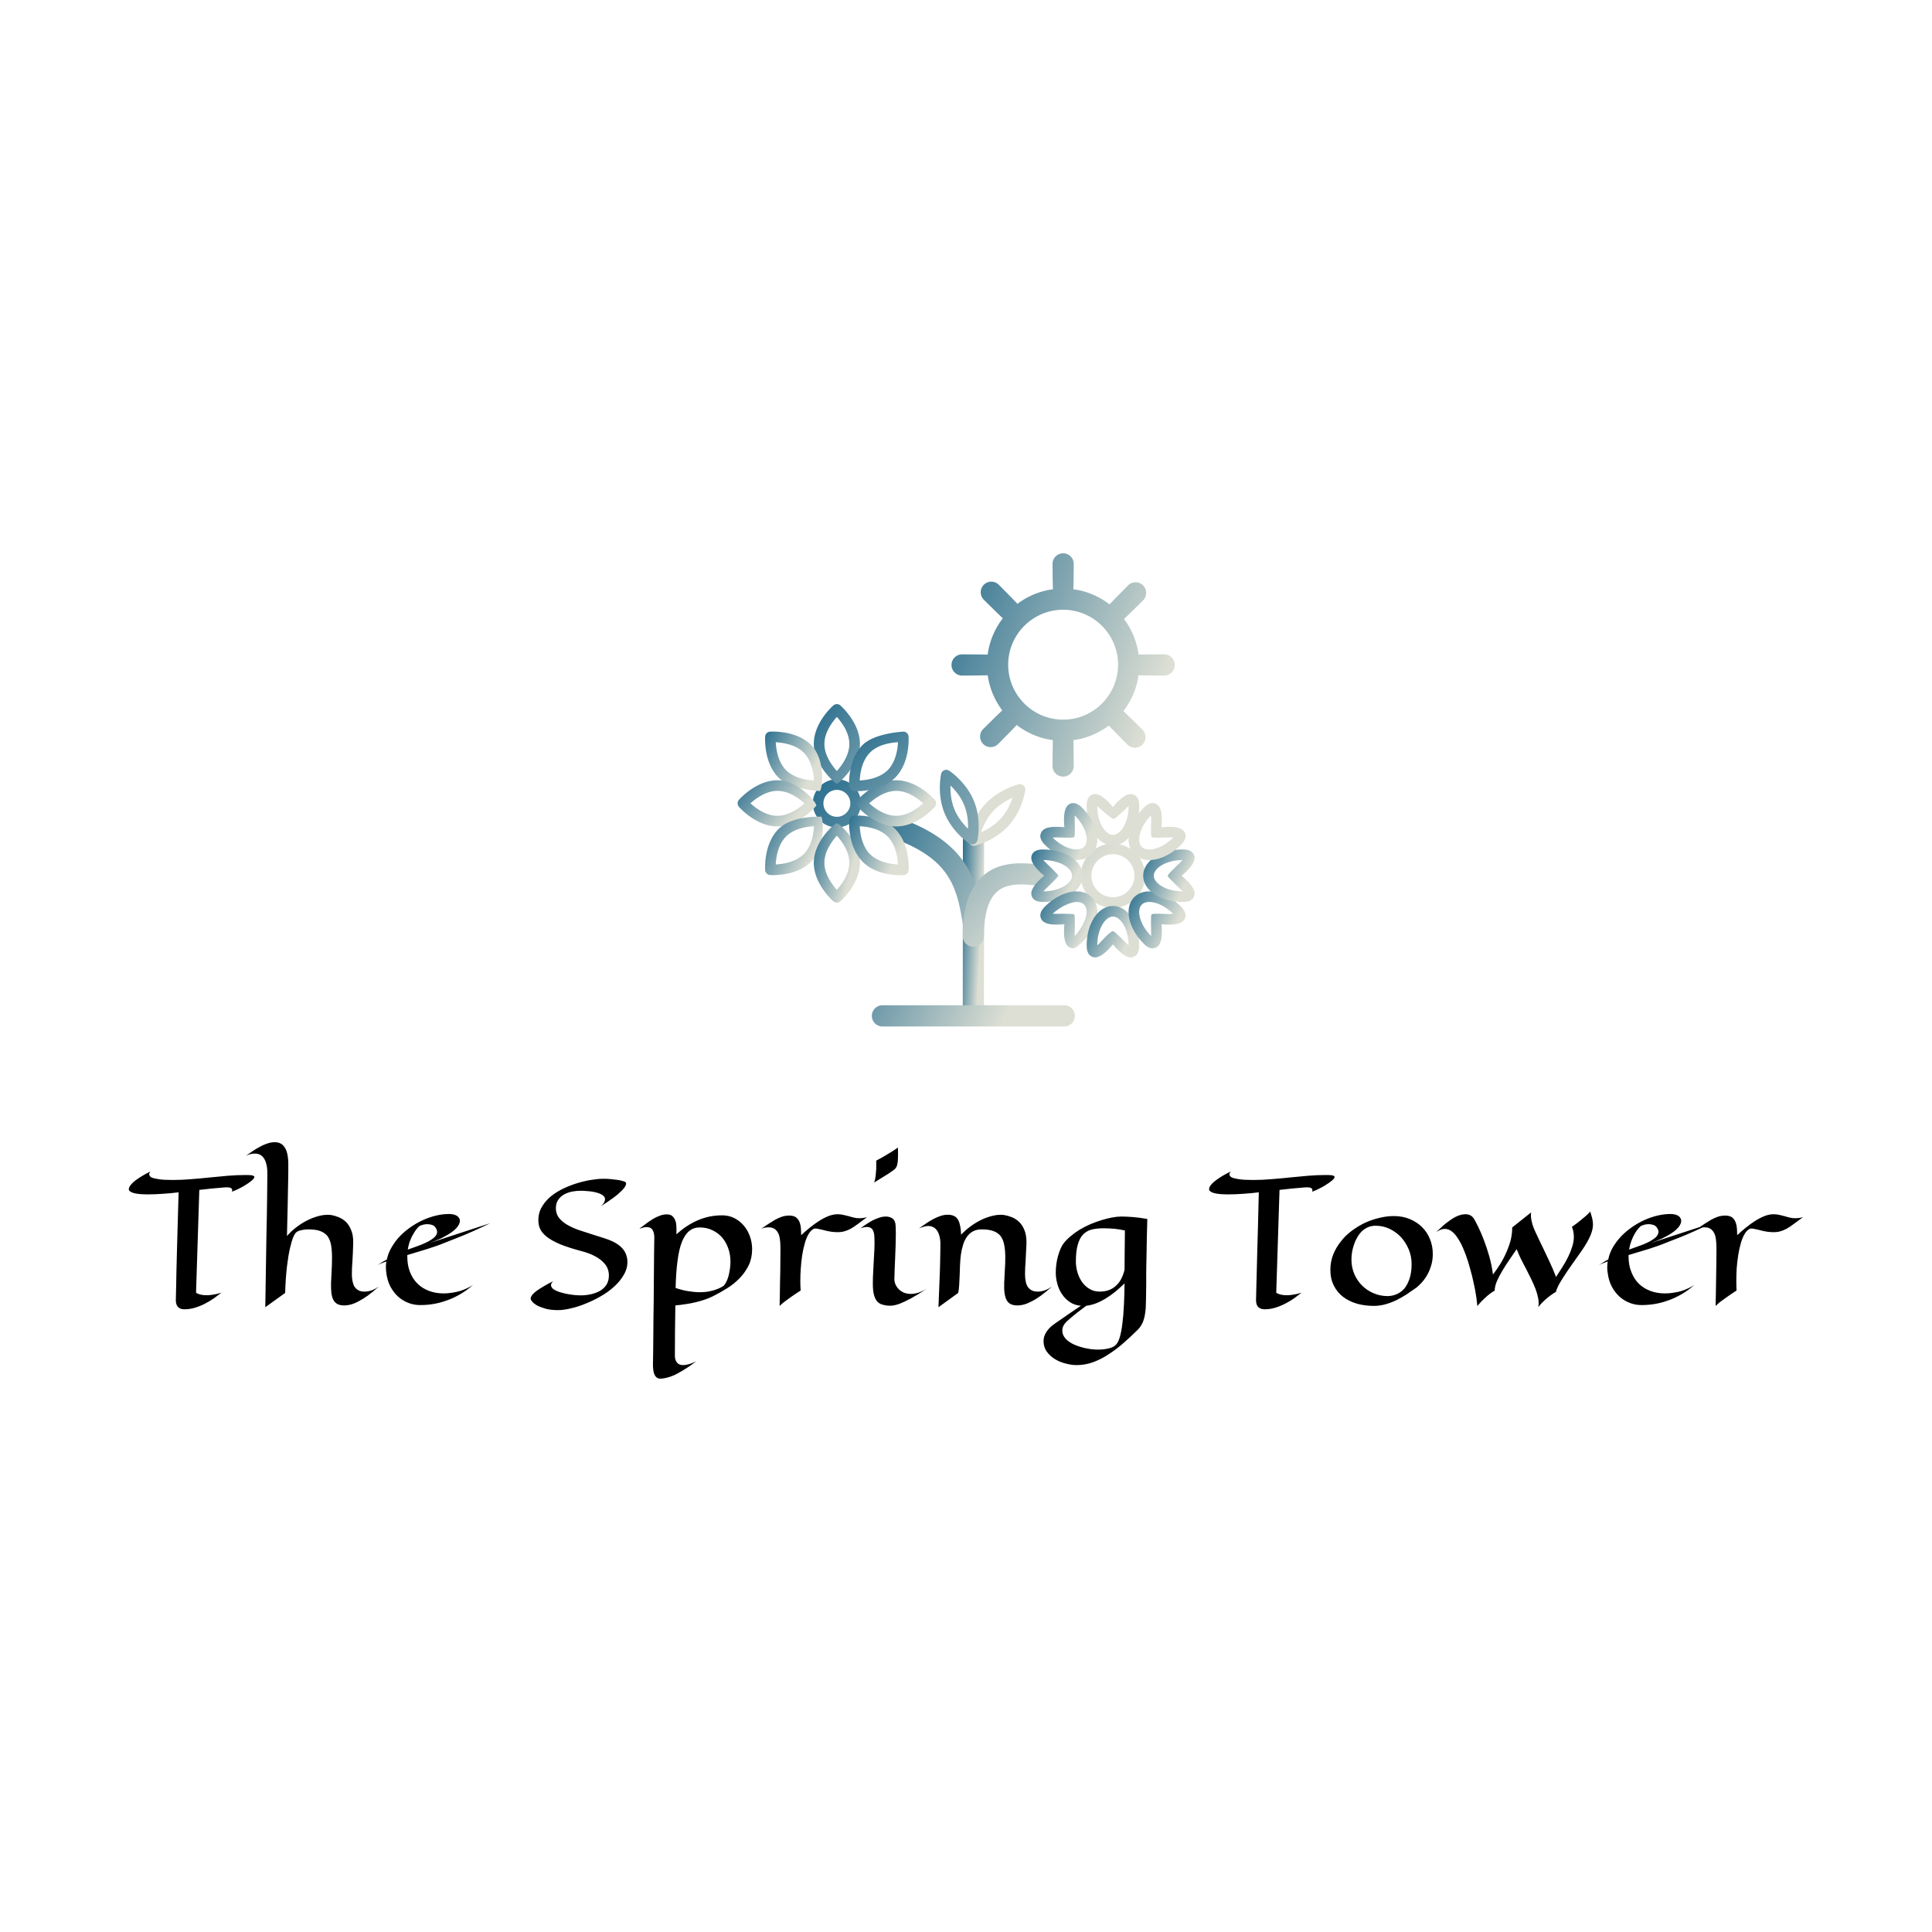 <svg data-v-fde0c5aa="" xmlns="http://www.w3.org/2000/svg" viewBox="0 0 300 300" class="iconAbove"><!----><defs data-v-fde0c5aa=""><!----></defs><rect data-v-fde0c5aa="" fill="transparent" x="0" y="0" width="300px" height="300px" class="logo-background-square"></rect><defs data-v-fde0c5aa=""><!----></defs><g data-v-fde0c5aa="" id="65913fee-4a42-4f97-97b6-092c5b06f6ed" fill="#000000" transform="matrix(1.88,0,0,1.88,20.045,171.1)"><path d="M7.62 15.76L7.62 15.76L7.62 15.76Q7.34 15.98 7.00 16.23L7.00 16.23L7.00 16.23Q6.65 16.47 6.26 16.67L6.26 16.67L6.26 16.67Q5.87 16.87 5.44 17.00L5.44 17.00L5.44 17.00Q5.02 17.13 4.58 17.13L4.58 17.13L4.58 17.13Q4.44 17.13 4.31 17.10L4.31 17.10L4.31 17.10Q4.18 17.06 4.08 16.98L4.08 16.98L4.08 16.98Q3.98 16.89 3.92 16.75L3.92 16.75L3.92 16.75Q3.86 16.60 3.86 16.39L3.86 16.39L3.86 16.39Q3.86 16.13 3.89 15.10L3.89 15.10L3.89 15.10Q3.90 14.66 3.91 14.01L3.91 14.01L3.91 14.01Q3.93 13.36 3.95 12.43L3.95 12.43L3.95 12.43Q3.98 11.51 4.01 10.28L4.01 10.28L4.01 10.28Q4.05 9.06 4.09 7.47L4.09 7.47L4.09 7.47Q3.45 7.55 2.81 7.59L2.81 7.59L2.81 7.59Q2.18 7.64 1.54 7.64L1.54 7.64L1.54 7.64Q0.95 7.64 0.56 7.57L0.56 7.57L0.56 7.57Q0.17 7.50 0.01 7.33L0.01 7.33L0.01 7.33Q-0.08 7.18 0.07 6.95L0.07 6.95L0.07 6.95Q0.13 6.86 0.25 6.73L0.25 6.73L0.25 6.73Q0.36 6.61 0.56 6.46L0.56 6.46L0.56 6.46Q0.77 6.31 1.06 6.13L1.06 6.13L1.06 6.13Q1.35 5.95 1.76 5.75L1.76 5.75L1.76 5.75Q1.65 5.89 1.66 5.98L1.66 5.98L1.66 5.98Q1.67 6.07 1.72 6.13L1.72 6.13L1.72 6.13Q1.77 6.21 1.87 6.25L1.87 6.25L1.87 6.25Q2.07 6.33 2.48 6.39L2.48 6.39L2.48 6.39Q2.88 6.45 3.61 6.45L3.61 6.45L3.61 6.45Q4.40 6.45 5.17 6.38L5.17 6.38L5.17 6.38Q5.94 6.32 6.69 6.24L6.69 6.24L6.69 6.24Q7.44 6.17 8.18 6.10L8.18 6.10L8.18 6.10Q8.92 6.04 9.66 6.04L9.66 6.04L9.66 6.04Q9.86 6.04 10.01 6.05L10.01 6.05L10.01 6.05Q10.17 6.06 10.25 6.10L10.25 6.10L10.25 6.10Q10.38 6.15 10.34 6.25L10.34 6.25L10.34 6.25Q10.29 6.36 10.14 6.49L10.14 6.49L10.14 6.49Q9.99 6.62 9.76 6.77L9.76 6.77L9.76 6.77Q9.54 6.92 9.30 7.05L9.30 7.05L9.30 7.05Q9.06 7.18 8.84 7.28L8.84 7.28L8.84 7.28Q8.62 7.38 8.50 7.42L8.50 7.42L8.50 7.42Q8.56 7.21 8.42 7.12L8.42 7.12L8.42 7.12Q8.27 7.03 7.81 7.07L7.81 7.07L7.81 7.07Q6.79 7.15 5.80 7.27L5.80 7.27L5.53 15.76L5.53 15.76Q5.69 15.87 5.91 15.92L5.91 15.92L5.91 15.92Q6.13 15.97 6.36 15.97L6.36 15.97L6.36 15.97Q6.59 15.97 6.82 15.94L6.82 15.94L6.82 15.94Q7.04 15.91 7.22 15.87L7.22 15.87L7.22 15.87Q7.43 15.82 7.62 15.76ZM12.89 15.78L12.89 15.78L11.25 16.96L11.25 16.96Q11.27 15.18 11.30 13.77L11.30 13.77L11.30 13.77Q11.33 12.35 11.34 11.25L11.34 11.25L11.34 11.25Q11.36 10.14 11.38 9.33L11.38 9.33L11.38 9.33Q11.39 8.52 11.40 7.94L11.40 7.94L11.40 7.94Q11.42 6.58 11.42 6.03L11.42 6.03L11.42 6.03Q11.44 5.20 11.18 4.73L11.18 4.73L11.18 4.73Q10.92 4.27 10.39 4.27L10.39 4.27L10.39 4.27Q10.22 4.27 10.04 4.31L10.04 4.31L10.04 4.31Q9.85 4.35 9.64 4.46L9.64 4.46L9.64 4.46Q9.91 4.27 10.20 4.07L10.20 4.07L10.20 4.07Q10.49 3.87 10.80 3.71L10.80 3.71L10.80 3.71Q11.10 3.54 11.41 3.44L11.41 3.44L11.41 3.44Q11.72 3.33 12.03 3.33L12.03 3.33L12.03 3.33Q12.30 3.33 12.50 3.43L12.50 3.43L12.50 3.43Q12.69 3.53 12.81 3.70L12.81 3.70L12.81 3.70Q12.94 3.87 13.01 4.08L13.01 4.08L13.01 4.08Q13.08 4.30 13.11 4.53L13.11 4.53L13.11 4.53Q13.14 4.76 13.15 5.00L13.15 5.00L13.15 5.00Q13.15 5.23 13.15 5.43L13.15 5.43L13.15 5.43Q13.15 5.53 13.15 5.80L13.15 5.80L13.15 5.80Q13.15 6.07 13.14 6.47L13.14 6.47L13.14 6.47Q13.13 6.88 13.12 7.40L13.12 7.40L13.12 7.40Q13.11 7.92 13.10 8.51L13.10 8.51L13.10 8.51Q13.08 9.11 13.07 9.76L13.07 9.76L13.07 9.76Q13.06 10.41 13.04 11.08L13.04 11.08L13.04 11.08Q13.37 10.69 13.82 10.35L13.82 10.35L13.82 10.35Q14.26 10.01 14.75 9.77L14.75 9.77L14.75 9.77Q15.23 9.53 15.73 9.41L15.73 9.41L15.73 9.41Q16.22 9.29 16.67 9.34L16.67 9.34L16.67 9.34Q16.97 9.39 17.30 9.52L17.30 9.52L17.30 9.52Q17.63 9.65 17.91 9.91L17.91 9.91L17.91 9.91Q18.18 10.18 18.35 10.61L18.35 10.61L18.35 10.61Q18.53 11.05 18.51 11.70L18.51 11.70L18.51 11.70Q18.49 12.46 18.45 13.10L18.45 13.10L18.45 13.10Q18.40 13.74 18.40 14.23L18.40 14.23L18.40 14.23Q18.40 14.53 18.45 14.79L18.45 14.79L18.45 14.79Q18.50 15.05 18.61 15.25L18.61 15.25L18.61 15.25Q18.73 15.44 18.94 15.56L18.94 15.56L18.94 15.56Q19.14 15.67 19.45 15.67L19.45 15.67L19.45 15.67Q19.73 15.67 20.03 15.57L20.03 15.57L20.03 15.57Q20.33 15.46 20.64 15.24L20.64 15.24L20.64 15.24Q20.14 15.69 19.73 15.99L19.73 15.99L19.73 15.99Q19.31 16.29 18.96 16.47L18.96 16.47L18.96 16.47Q18.61 16.66 18.30 16.74L18.30 16.74L18.30 16.74Q17.99 16.82 17.70 16.81L17.70 16.81L17.70 16.81Q17.41 16.80 17.21 16.70L17.21 16.70L17.21 16.70Q17.01 16.59 16.88 16.37L16.88 16.37L16.88 16.37Q16.76 16.15 16.71 15.79L16.71 15.79L16.71 15.79Q16.67 15.44 16.68 14.93L16.68 14.93L16.68 14.93Q16.70 14.48 16.73 13.94L16.73 13.94L16.73 13.94Q16.76 13.39 16.76 12.86L16.76 12.86L16.76 12.86Q16.76 12.25 16.68 11.81L16.68 11.81L16.68 11.81Q16.60 11.38 16.39 11.09L16.39 11.09L16.39 11.09Q16.17 10.81 15.79 10.67L15.79 10.67L15.79 10.67Q15.42 10.53 14.81 10.53L14.81 10.53L14.81 10.53Q14.51 10.53 14.25 10.59L14.25 10.59L14.25 10.59Q13.99 10.64 13.84 10.75L13.84 10.75L13.84 10.75Q13.71 10.83 13.57 11.15L13.57 11.15L13.57 11.15Q13.43 11.47 13.29 12.08L13.29 12.08L13.29 12.08Q13.15 12.68 13.04 13.59L13.04 13.59L13.04 13.59Q12.93 14.51 12.89 15.78ZM24.81 11.66L29.83 10.02L29.83 10.02Q29.04 10.40 28.37 10.70L28.37 10.70L28.37 10.70Q27.69 11.00 27.18 11.20L27.18 11.20L27.18 11.20Q26.58 11.44 26.09 11.63L26.09 11.63L26.09 11.63Q25.78 11.76 25.41 11.89L25.41 11.89L25.41 11.89Q25.03 12.02 24.63 12.15L24.63 12.15L24.63 12.15Q24.23 12.28 23.81 12.40L23.81 12.40L23.81 12.40Q23.39 12.53 22.98 12.65L22.98 12.65L22.98 12.79L22.98 12.79Q22.98 13.49 23.20 14.05L23.20 14.05L23.20 14.05Q23.42 14.62 23.82 15.01L23.82 15.01L23.82 15.01Q24.21 15.40 24.77 15.61L24.77 15.61L24.77 15.61Q25.32 15.82 25.99 15.82L25.99 15.82L25.99 15.82Q26.34 15.82 26.68 15.76L26.68 15.76L26.68 15.76Q27.03 15.71 27.34 15.62L27.34 15.62L27.34 15.62Q27.65 15.52 27.92 15.39L27.92 15.39L27.92 15.39Q28.20 15.26 28.41 15.11L28.41 15.11L28.41 15.11Q27.89 15.58 27.34 15.89L27.34 15.89L27.34 15.89Q26.79 16.21 26.24 16.40L26.24 16.40L26.24 16.40Q25.69 16.60 25.15 16.69L25.15 16.69L25.15 16.69Q24.62 16.78 24.12 16.78L24.12 16.78L24.12 16.78Q23.63 16.80 23.14 16.63L23.14 16.63L23.14 16.63Q22.66 16.46 22.26 16.12L22.26 16.12L22.26 16.12Q21.87 15.78 21.59 15.27L21.59 15.27L21.59 15.27Q21.32 14.76 21.24 14.08L21.24 14.08L21.24 14.08Q21.21 13.84 21.21 13.62L21.21 13.62L21.21 13.62Q21.21 13.40 21.25 13.18L21.25 13.18L21.25 13.18Q21.01 13.27 20.82 13.34L20.82 13.34L20.82 13.34Q20.62 13.42 20.50 13.49L20.50 13.49L20.50 13.49Q20.70 13.36 20.90 13.24L20.90 13.24L20.90 13.24Q21.10 13.12 21.29 13.02L21.29 13.02L21.29 13.02Q21.40 12.48 21.69 12.00L21.69 12.00L21.69 12.00Q21.97 11.51 22.37 11.09L22.37 11.09L22.37 11.09Q22.77 10.68 23.26 10.34L23.26 10.34L23.26 10.34Q23.75 10.00 24.28 9.76L24.28 9.76L24.28 9.76Q24.81 9.52 25.36 9.39L25.36 9.39L25.36 9.39Q25.91 9.26 26.42 9.26L26.42 9.26L26.42 9.26Q26.76 9.26 27.00 9.37L27.00 9.37L27.00 9.37Q27.23 9.47 27.32 9.73L27.32 9.73L27.32 9.73Q27.36 10.00 27.12 10.32L27.12 10.32L27.12 10.32Q27.02 10.45 26.84 10.61L26.84 10.61L26.84 10.61Q26.67 10.76 26.39 10.93L26.39 10.93L26.39 10.93Q26.11 11.10 25.73 11.29L25.73 11.29L25.73 11.29Q25.34 11.47 24.81 11.66L24.81 11.66ZM24.40 11.68L24.40 11.68L24.40 11.68Q24.70 11.55 24.93 11.40L24.93 11.40L24.93 11.40Q25.17 11.25 25.30 11.09L25.30 11.09L25.30 11.09Q25.44 10.92 25.44 10.75L25.44 10.75L25.44 10.75Q25.45 10.57 25.30 10.37L25.30 10.37L25.30 10.37Q25.20 10.22 25.02 10.16L25.02 10.16L25.02 10.16Q24.83 10.10 24.64 10.10L24.64 10.10L24.64 10.10Q24.47 10.10 24.30 10.14L24.30 10.14L24.30 10.14Q24.14 10.18 24.01 10.24L24.01 10.24L24.01 10.24Q23.93 10.29 23.79 10.45L23.79 10.45L23.79 10.45Q23.65 10.61 23.50 10.87L23.50 10.87L23.50 10.87Q23.34 11.12 23.21 11.46L23.21 11.46L23.21 11.46Q23.08 11.80 23.02 12.20L23.02 12.20L23.02 12.20Q23.45 12.04 23.80 11.92L23.80 11.92L23.80 11.92Q24.14 11.80 24.40 11.68ZM40.93 6.59L40.93 6.59L40.93 6.59Q41.06 6.64 41.05 6.75L41.05 6.75L41.05 6.75Q41.05 6.86 40.96 7.01L40.96 7.01L40.96 7.01Q40.87 7.15 40.71 7.31L40.71 7.31L40.71 7.31Q40.55 7.47 40.36 7.64L40.36 7.64L40.36 7.64Q40.20 7.77 40.00 7.92L40.00 7.92L40.00 7.92Q39.82 8.05 39.56 8.23L39.56 8.23L39.56 8.23Q39.31 8.40 38.98 8.61L38.98 8.61L38.98 8.61Q39.16 8.44 39.24 8.30L39.24 8.30L39.24 8.30Q39.31 8.16 39.31 8.05L39.31 8.05L39.31 8.05Q39.31 7.89 39.19 7.77L39.19 7.77L39.19 7.77Q39.07 7.66 38.88 7.58L38.88 7.58L38.88 7.58Q38.68 7.50 38.45 7.45L38.45 7.45L38.45 7.45Q38.21 7.40 37.99 7.38L37.99 7.38L37.99 7.38Q37.77 7.36 37.58 7.35L37.58 7.35L37.58 7.35Q37.40 7.34 37.31 7.34L37.31 7.34L37.31 7.34Q36.95 7.34 36.58 7.41L36.58 7.41L36.58 7.41Q36.21 7.49 35.92 7.65L35.92 7.65L35.92 7.65Q35.62 7.82 35.44 8.10L35.44 8.10L35.44 8.10Q35.25 8.37 35.25 8.78L35.25 8.78L35.25 8.78Q35.25 9.25 35.51 9.58L35.51 9.58L35.51 9.58Q35.77 9.91 36.20 10.16L36.20 10.16L36.20 10.16Q36.62 10.40 37.16 10.59L37.16 10.59L37.16 10.59Q37.69 10.77 38.24 10.94L38.24 10.94L38.24 10.94Q38.79 11.11 39.31 11.28L39.31 11.28L39.31 11.28Q39.83 11.45 40.21 11.67L40.21 11.67L40.21 11.67Q40.71 11.97 40.94 12.37L40.94 12.37L40.94 12.37Q41.16 12.77 41.16 13.21L41.16 13.21L41.16 13.21Q41.16 13.79 40.85 14.30L40.85 14.30L40.85 14.30Q40.55 14.82 40.06 15.26L40.06 15.26L40.06 15.26Q39.57 15.71 38.95 16.06L38.95 16.06L38.95 16.06Q38.33 16.42 37.69 16.67L37.69 16.67L37.69 16.67Q37.06 16.93 36.46 17.06L36.46 17.06L36.46 17.06Q35.87 17.20 35.43 17.20L35.43 17.20L35.43 17.20Q34.86 17.20 34.43 17.09L34.43 17.09L34.43 17.09Q34.00 16.97 33.71 16.82L33.71 16.82L33.71 16.82Q33.43 16.66 33.29 16.49L33.29 16.49L33.29 16.49Q33.15 16.32 33.17 16.22L33.17 16.22L33.17 16.22Q33.18 16.10 33.29 15.95L33.29 15.95L33.29 15.95Q33.41 15.80 33.63 15.63L33.63 15.63L33.63 15.63Q33.86 15.46 34.20 15.26L34.20 15.26L34.20 15.26Q34.54 15.05 35.03 14.81L35.03 14.81L35.03 14.81Q34.83 15.00 34.85 15.16L34.85 15.16L34.85 15.16Q34.87 15.33 35.04 15.46L35.04 15.46L35.04 15.46Q35.22 15.59 35.50 15.69L35.50 15.69L35.50 15.69Q35.79 15.78 36.10 15.85L36.10 15.85L36.10 15.85Q36.42 15.91 36.74 15.95L36.74 15.95L36.74 15.95Q37.06 15.98 37.31 15.98L37.31 15.98L37.31 15.98Q37.73 15.98 38.14 15.89L38.14 15.89L38.14 15.89Q38.55 15.80 38.89 15.61L38.89 15.61L38.89 15.61Q39.22 15.42 39.43 15.10L39.43 15.10L39.43 15.10Q39.63 14.78 39.63 14.33L39.63 14.33L39.63 14.33Q39.63 14.06 39.53 13.78L39.53 13.78L39.53 13.78Q39.42 13.49 39.15 13.23L39.15 13.23L39.15 13.23Q38.89 12.96 38.45 12.73L38.45 12.73L38.45 12.73Q38.00 12.49 37.34 12.32L37.34 12.32L37.34 12.32Q36.33 12.05 35.63 11.77L35.63 11.77L35.63 11.77Q34.94 11.48 34.52 11.16L34.52 11.16L34.52 11.16Q34.10 10.83 33.93 10.45L33.93 10.45L33.93 10.45Q33.77 10.06 33.81 9.58L33.81 9.58L33.81 9.58Q33.85 9.03 34.15 8.58L34.15 8.58L34.15 8.58Q34.44 8.12 34.89 7.76L34.89 7.76L34.89 7.76Q35.35 7.40 35.91 7.14L35.91 7.14L35.91 7.14Q36.48 6.87 37.06 6.70L37.06 6.70L37.06 6.70Q37.65 6.52 38.20 6.44L38.20 6.44L38.20 6.44Q38.75 6.35 39.18 6.35L39.18 6.35L39.18 6.35Q39.51 6.35 39.80 6.38L39.80 6.38L39.80 6.38Q40.09 6.41 40.32 6.44L40.32 6.44L40.32 6.44Q40.55 6.47 40.71 6.52L40.71 6.52L40.71 6.52Q40.87 6.56 40.93 6.59ZM46.84 21.43L46.84 21.43L46.84 21.43Q46.29 21.85 45.84 22.12L45.84 22.12L45.84 22.12Q45.40 22.39 45.05 22.56L45.05 22.56L45.05 22.56Q44.69 22.72 44.42 22.78L44.42 22.78L44.42 22.78Q44.15 22.85 43.94 22.86L43.94 22.86L43.94 22.86Q43.73 22.87 43.60 22.78L43.60 22.78L43.60 22.78Q43.46 22.68 43.39 22.51L43.39 22.51L43.39 22.51Q43.31 22.33 43.29 22.09L43.29 22.09L43.29 22.09Q43.26 21.84 43.27 21.54L43.27 21.54L43.27 21.54Q43.28 21.42 43.28 21.09L43.28 21.09L43.28 21.09Q43.29 20.76 43.29 20.27L43.29 20.27L43.29 20.27Q43.30 19.78 43.30 19.17L43.30 19.17L43.30 19.17Q43.31 18.57 43.31 17.89L43.31 17.89L43.31 17.89Q43.32 17.22 43.33 16.52L43.33 16.52L43.33 16.52Q43.33 15.81 43.34 15.13L43.34 15.13L43.34 15.13Q43.35 14.45 43.35 13.83L43.35 13.83L43.35 13.83Q43.35 13.21 43.36 12.71L43.36 12.71L43.36 12.71Q43.37 12.21 43.37 11.86L43.37 11.86L43.37 11.86Q43.37 11.50 43.38 11.36L43.38 11.36L43.38 11.36Q43.40 10.85 43.25 10.60L43.25 10.60L43.25 10.60Q43.10 10.34 42.75 10.34L42.75 10.34L42.75 10.34Q42.62 10.34 42.47 10.38L42.47 10.38L42.47 10.38Q42.31 10.42 42.14 10.48L42.14 10.48L42.14 10.48Q42.38 10.29 42.66 10.09L42.66 10.09L42.66 10.09Q42.93 9.88 43.22 9.70L43.22 9.70L43.22 9.70Q43.51 9.52 43.81 9.41L43.81 9.41L43.81 9.41Q44.11 9.29 44.42 9.29L44.42 9.29L44.42 9.29Q44.58 9.29 44.72 9.34L44.72 9.34L44.72 9.34Q44.86 9.40 44.97 9.54L44.97 9.54L44.97 9.54Q45.08 9.67 45.15 9.90L45.15 9.90L45.15 9.90Q45.21 10.13 45.21 10.48L45.21 10.48L45.21 10.94L45.21 10.94Q46.01 10.20 46.95 9.79L46.95 9.79L46.95 9.79Q47.90 9.37 48.98 9.37L48.98 9.37L48.98 9.37Q49.55 9.37 50.01 9.61L50.01 9.61L50.01 9.61Q50.47 9.85 50.79 10.24L50.79 10.24L50.79 10.24Q51.12 10.64 51.29 11.14L51.29 11.14L51.29 11.14Q51.46 11.64 51.46 12.16L51.46 12.16L51.46 12.16Q51.46 12.90 51.18 13.49L51.18 13.49L51.18 13.49Q50.89 14.08 50.44 14.55L50.44 14.55L50.44 14.55Q49.98 15.03 49.40 15.39L49.40 15.39L49.40 15.39Q48.83 15.75 48.25 16.04L48.25 16.04L48.25 16.04Q47.96 16.19 47.58 16.32L47.58 16.32L47.58 16.32Q47.21 16.45 46.79 16.55L46.79 16.55L46.79 16.55Q46.38 16.65 45.94 16.71L45.94 16.71L45.94 16.71Q45.51 16.78 45.12 16.81L45.12 16.81L45.12 16.81Q45.10 17.87 45.09 18.90L45.09 18.90L45.09 18.90Q45.08 19.93 45.08 20.99L45.08 20.99L45.08 20.99Q45.09 21.34 45.26 21.54L45.26 21.54L45.26 21.54Q45.42 21.74 45.77 21.74L45.77 21.74L45.77 21.74Q46.19 21.74 46.84 21.43ZM47.13 15.72L47.13 15.72L47.13 15.72Q47.61 15.72 47.97 15.64L47.97 15.64L47.97 15.64Q48.34 15.56 48.58 15.46L48.58 15.46L48.58 15.46Q48.87 15.35 49.08 15.21L49.08 15.21L49.08 15.21Q49.21 15.10 49.31 14.90L49.31 14.90L49.31 14.90Q49.42 14.69 49.50 14.42L49.50 14.42L49.50 14.42Q49.57 14.16 49.62 13.84L49.62 13.84L49.62 13.84Q49.67 13.52 49.67 13.18L49.67 13.18L49.67 13.18Q49.67 12.61 49.49 12.10L49.49 12.10L49.49 12.10Q49.31 11.59 48.98 11.20L48.98 11.20L48.98 11.20Q48.65 10.82 48.18 10.60L48.18 10.60L48.18 10.60Q47.71 10.37 47.12 10.37L47.12 10.37L47.12 10.37Q46.63 10.37 46.27 10.66L46.27 10.66L46.27 10.66Q45.90 10.96 45.66 11.57L45.66 11.57L45.66 11.57Q45.42 12.17 45.30 13.12L45.30 13.12L45.30 13.12Q45.17 14.07 45.14 15.37L45.14 15.37L45.14 15.37Q45.73 15.57 46.22 15.64L46.22 15.64L46.22 15.64Q46.71 15.72 47.13 15.72ZM55.51 11.01L55.51 11.01L55.51 11.01Q55.83 10.71 56.21 10.40L56.21 10.40L56.21 10.40Q56.59 10.09 56.98 9.84L56.98 9.84L56.98 9.84Q57.37 9.59 57.77 9.43L57.77 9.43L57.77 9.43Q58.17 9.28 58.52 9.28L58.52 9.28L58.52 9.28Q58.75 9.28 58.98 9.33L58.98 9.33L58.98 9.33Q59.21 9.38 59.44 9.44L59.44 9.44L59.44 9.44Q59.66 9.51 59.88 9.56L59.88 9.56L59.88 9.56Q60.09 9.61 60.32 9.61L60.32 9.61L60.32 9.61Q60.46 9.61 60.61 9.59L60.61 9.59L60.61 9.59Q60.76 9.57 60.95 9.52L60.95 9.52L60.95 9.52Q60.52 9.84 60.20 10.08L60.20 10.08L60.20 10.08Q59.88 10.32 59.60 10.48L59.60 10.48L59.60 10.48Q59.32 10.63 59.04 10.70L59.04 10.70L59.04 10.70Q58.76 10.77 58.42 10.76L58.42 10.76L58.42 10.76Q58.08 10.75 57.79 10.69L57.79 10.69L57.79 10.69Q57.49 10.63 57.25 10.56L57.25 10.56L57.25 10.56Q57.00 10.50 56.82 10.47L56.82 10.47L56.82 10.47Q56.64 10.44 56.54 10.49L56.54 10.49L56.54 10.49Q56.29 10.62 56.11 10.94L56.11 10.94L56.11 10.94Q55.92 11.27 55.80 11.72L55.80 11.72L55.80 11.72Q55.67 12.17 55.59 12.70L55.59 12.70L55.59 12.70Q55.51 13.23 55.48 13.75L55.48 13.75L55.48 13.75Q55.44 14.28 55.44 14.76L55.44 14.76L55.44 14.76Q55.44 15.23 55.47 15.58L55.47 15.58L55.47 15.58Q54.95 15.91 54.62 16.15L54.62 16.15L54.62 16.15Q54.28 16.39 54.09 16.54L54.09 16.54L54.09 16.54Q53.85 16.73 53.73 16.86L53.73 16.86L53.73 16.86Q53.74 16.45 53.75 15.87L53.75 15.87L53.75 15.87Q53.76 15.29 53.77 14.64L53.77 14.64L53.77 14.64Q53.79 14 53.79 13.37L53.79 13.37L53.79 13.37Q53.80 12.74 53.80 12.23L53.80 12.23L53.80 12.23Q53.80 11.91 53.78 11.58L53.78 11.58L53.78 11.58Q53.76 11.25 53.67 10.97L53.67 10.97L53.67 10.97Q53.57 10.70 53.37 10.53L53.37 10.53L53.37 10.53Q53.17 10.36 52.80 10.36L52.80 10.36L52.80 10.36Q52.66 10.36 52.50 10.39L52.50 10.39L52.50 10.39Q52.35 10.42 52.20 10.49L52.20 10.49L52.20 10.49Q52.49 10.30 52.77 10.10L52.77 10.10L52.77 10.10Q53.06 9.91 53.35 9.74L53.35 9.74L53.35 9.74Q53.64 9.58 53.93 9.48L53.93 9.48L53.93 9.48Q54.22 9.39 54.52 9.39L54.52 9.39L54.52 9.39Q54.89 9.39 55.09 9.54L55.09 9.54L55.09 9.54Q55.29 9.70 55.38 9.94L55.38 9.94L55.38 9.94Q55.47 10.18 55.49 10.47L55.49 10.47L55.49 10.47Q55.51 10.75 55.51 11.01ZM63.50 3.77L63.50 3.77L63.50 3.77Q63.50 3.97 63.51 4.15L63.51 4.15L63.51 4.15Q63.51 4.33 63.51 4.50L63.51 4.50L63.51 4.50Q63.51 4.91 63.44 5.20L63.44 5.20L63.44 5.20Q63.38 5.48 63.12 5.65L63.12 5.65L63.12 5.65Q62.97 5.76 62.75 5.91L62.75 5.91L62.75 5.91Q62.37 6.15 61.54 6.66L61.54 6.66L61.54 6.66Q61.62 6.44 61.66 6.13L61.66 6.13L61.66 6.13Q61.69 5.82 61.71 5.54L61.71 5.54L61.71 5.54Q61.72 5.21 61.71 4.85L61.71 4.85L61.71 4.85Q62.14 4.63 62.47 4.43L62.47 4.43L62.47 4.43Q62.79 4.24 63.03 4.09L63.03 4.09L63.03 4.09Q63.30 3.92 63.50 3.77ZM65.91 15.42L65.91 15.42L65.91 15.42Q65.13 15.93 64.58 16.23L64.58 16.23L64.58 16.23Q64.04 16.52 63.65 16.67L63.65 16.67L63.65 16.67Q63.26 16.81 62.99 16.83L62.99 16.83L62.99 16.83Q62.73 16.85 62.51 16.81L62.51 16.81L62.51 16.81Q62.31 16.78 62.12 16.71L62.12 16.71L62.12 16.71Q61.93 16.64 61.77 16.46L61.77 16.46L61.77 16.46Q61.62 16.28 61.52 15.93L61.52 15.93L61.52 15.93Q61.43 15.59 61.43 15.00L61.43 15.00L61.43 15.00Q61.43 14.51 61.46 14.03L61.46 14.03L61.46 14.03Q61.48 13.55 61.51 13.07L61.51 13.07L61.51 13.07Q61.54 12.60 61.56 12.13L61.56 12.13L61.56 12.13Q61.58 11.66 61.56 11.20L61.56 11.20L61.56 11.20Q61.55 10.75 61.40 10.54L61.40 10.54L61.40 10.54Q61.25 10.33 60.95 10.33L60.95 10.33L60.95 10.33Q60.83 10.33 60.70 10.36L60.70 10.36L60.70 10.36Q60.56 10.38 60.40 10.44L60.40 10.44L60.40 10.44Q60.65 10.27 60.91 10.09L60.91 10.09L60.91 10.09Q61.17 9.92 61.43 9.78L61.43 9.78L61.43 9.78Q61.70 9.65 61.97 9.56L61.97 9.56L61.97 9.56Q62.24 9.47 62.51 9.47L62.51 9.47L62.51 9.47Q62.79 9.47 63.01 9.60L63.01 9.60L63.01 9.60Q63.23 9.73 63.29 10.04L63.29 10.04L63.29 10.04Q63.31 10.15 63.32 10.38L63.32 10.38L63.32 10.38Q63.33 10.60 63.33 10.90L63.33 10.90L63.33 10.90Q63.33 11.35 63.31 11.89L63.31 11.89L63.31 11.89Q63.29 12.43 63.27 12.95L63.27 12.95L63.27 12.95Q63.25 13.47 63.23 13.91L63.23 13.91L63.23 13.91Q63.21 14.36 63.21 14.59L63.21 14.59L63.21 14.59Q63.20 14.82 63.29 15.05L63.29 15.05L63.29 15.05Q63.38 15.27 63.55 15.45L63.55 15.45L63.55 15.45Q63.72 15.63 63.98 15.75L63.98 15.75L63.98 15.75Q64.24 15.86 64.57 15.86L64.57 15.86L64.57 15.86Q64.85 15.86 65.19 15.76L65.19 15.76L65.19 15.76Q65.52 15.65 65.91 15.42ZM68.48 15.78L68.48 15.78L66.85 16.96L66.85 16.96Q66.91 15.64 66.94 14.71L66.94 14.71L66.94 14.71Q66.98 13.78 66.99 13.18L66.99 13.18L66.99 13.18Q67.01 12.48 67.01 12.02L67.01 12.02L67.01 12.02Q67.05 11.19 66.79 10.72L66.79 10.72L66.79 10.72Q66.53 10.25 65.99 10.25L65.99 10.25L65.99 10.25Q65.82 10.25 65.64 10.31L65.64 10.31L65.64 10.31Q65.45 10.36 65.24 10.45L65.24 10.45L65.24 10.45Q65.50 10.26 65.80 10.06L65.80 10.06L65.80 10.06Q66.09 9.86 66.40 9.69L66.40 9.69L66.40 9.69Q66.71 9.53 67.02 9.42L67.02 9.42L67.02 9.42Q67.33 9.32 67.63 9.32L67.63 9.32L67.63 9.32Q67.92 9.32 68.15 9.43L68.15 9.43L68.15 9.43Q68.39 9.55 68.51 9.82L68.51 9.82L68.51 9.82Q68.62 10.06 68.66 10.34L68.66 10.34L68.66 10.34Q68.71 10.63 68.72 10.97L68.72 10.97L68.72 10.97Q69.07 10.60 69.50 10.28L69.50 10.28L69.50 10.28Q69.94 9.96 70.41 9.73L70.41 9.73L70.41 9.73Q70.88 9.51 71.36 9.40L71.36 9.40L71.36 9.40Q71.84 9.29 72.26 9.34L72.26 9.34L72.26 9.34Q72.57 9.39 72.90 9.52L72.90 9.52L72.90 9.52Q73.23 9.65 73.51 9.91L73.51 9.91L73.51 9.91Q73.79 10.18 73.96 10.61L73.96 10.61L73.96 10.61Q74.13 11.05 74.12 11.70L74.12 11.70L74.12 11.70Q74.09 12.46 74.05 13.10L74.05 13.10L74.05 13.10Q74.00 13.74 74.00 14.23L74.00 14.23L74.00 14.23Q74.00 14.53 74.05 14.79L74.05 14.79L74.05 14.79Q74.09 15.05 74.21 15.25L74.21 15.25L74.21 15.25Q74.33 15.44 74.54 15.56L74.54 15.56L74.54 15.56Q74.74 15.67 75.05 15.67L75.05 15.67L75.05 15.67Q75.33 15.67 75.63 15.57L75.63 15.57L75.63 15.57Q75.93 15.46 76.24 15.24L76.24 15.24L76.24 15.24Q75.74 15.69 75.33 15.99L75.33 15.99L75.33 15.99Q74.92 16.29 74.56 16.47L74.56 16.47L74.56 16.47Q74.20 16.66 73.90 16.74L73.90 16.74L73.90 16.74Q73.59 16.82 73.30 16.81L73.30 16.81L73.30 16.81Q73.01 16.80 72.81 16.70L72.81 16.70L72.81 16.70Q72.60 16.59 72.48 16.37L72.48 16.37L72.48 16.37Q72.36 16.15 72.31 15.79L72.31 15.79L72.31 15.79Q72.26 15.44 72.28 14.93L72.28 14.93L72.28 14.93Q72.30 14.48 72.33 13.94L72.33 13.94L72.33 13.94Q72.37 13.39 72.37 12.86L72.37 12.86L72.37 12.86Q72.37 12.25 72.28 11.81L72.28 11.81L72.28 11.81Q72.20 11.38 71.99 11.09L71.99 11.09L71.99 11.09Q71.77 10.81 71.39 10.67L71.39 10.67L71.39 10.67Q71.01 10.53 70.42 10.53L70.42 10.53L70.42 10.53Q69.99 10.53 69.69 10.70L69.69 10.70L69.69 10.70Q69.38 10.87 69.19 11.16L69.19 11.16L69.19 11.16Q68.99 11.44 68.88 11.82L68.88 11.82L68.88 11.82Q68.76 12.20 68.70 12.63L68.70 12.63L68.70 12.63Q68.65 13.06 68.63 13.50L68.63 13.50L68.63 13.50Q68.61 13.95 68.60 14.37L68.60 14.37L68.60 14.37Q68.58 14.79 68.56 15.15L68.56 15.15L68.56 15.15Q68.54 15.52 68.48 15.78ZM84.10 9.67L84.10 9.67L84.10 9.67Q84.08 10.54 84.06 11.23L84.06 11.23L84.06 11.23Q84.05 11.93 84.04 12.48L84.04 12.48L84.04 12.48Q84.03 13.02 84.02 13.43L84.02 13.43L84.02 13.43Q84.01 13.84 84.01 14.13L84.01 14.13L84.01 14.13Q84.01 14.81 84.01 15.10L84.01 15.10L84.01 15.10Q84 15.86 83.99 16.43L83.99 16.43L83.99 16.43Q83.99 17.01 83.92 17.46L83.92 17.46L83.92 17.46Q83.86 17.91 83.70 18.26L83.70 18.26L83.70 18.26Q83.55 18.60 83.24 18.89L83.24 18.89L83.24 18.89Q82.71 19.41 82.13 19.92L82.13 19.92L82.13 19.92Q81.55 20.43 80.93 20.83L80.93 20.83L80.93 20.83Q80.32 21.24 79.65 21.49L79.65 21.49L79.65 21.49Q78.98 21.74 78.26 21.74L78.26 21.74L78.26 21.74Q77.83 21.74 77.35 21.61L77.35 21.61L77.35 21.61Q76.87 21.49 76.46 21.24L76.46 21.24L76.46 21.24Q76.06 20.99 75.79 20.62L75.79 20.62L75.79 20.62Q75.53 20.25 75.53 19.76L75.53 19.76L75.53 19.76Q75.53 19.37 75.76 19.01L75.76 19.01L75.76 19.01Q75.99 18.64 76.44 18.33L76.44 18.33L76.44 18.33Q76.70 18.15 77.03 17.92L77.03 17.92L77.03 17.92Q77.31 17.72 77.71 17.45L77.71 17.45L77.71 17.45Q78.11 17.17 78.62 16.84L78.62 16.84L78.62 16.84Q78.10 16.80 77.71 16.54L77.71 16.54L77.71 16.54Q77.32 16.28 77.06 15.89L77.06 15.89L77.06 15.89Q76.79 15.50 76.67 15.03L76.67 15.03L76.67 15.03Q76.54 14.56 76.54 14.10L76.54 14.10L76.54 14.10Q76.54 13.73 76.59 13.38L76.59 13.38L76.59 13.38Q76.64 13.02 76.73 12.71L76.73 12.71L76.73 12.71Q76.82 12.40 76.93 12.14L76.93 12.14L76.93 12.14Q77.04 11.89 77.16 11.72L77.16 11.72L77.16 11.72Q77.40 11.40 77.76 11.10L77.76 11.10L77.76 11.10Q78.11 10.80 78.52 10.55L78.52 10.55L78.52 10.55Q78.94 10.30 79.40 10.10L79.40 10.10L79.40 10.10Q79.86 9.91 80.31 9.77L80.31 9.77L80.31 9.77Q80.76 9.63 81.18 9.55L81.18 9.55L81.18 9.55Q81.61 9.47 81.96 9.47L81.96 9.47L81.96 9.47Q82.34 9.47 82.88 9.51L82.88 9.51L82.88 9.51Q83.41 9.55 84.10 9.67ZM82.25 10.62L82.25 10.62L82.25 10.62Q81.84 10.53 81.38 10.48L81.38 10.48L81.38 10.48Q80.91 10.44 80.49 10.44L80.49 10.44L80.49 10.44Q79.91 10.44 79.48 10.55L79.48 10.55L79.48 10.55Q79.06 10.67 78.77 10.98L78.77 10.98L78.77 10.98Q78.49 11.29 78.35 11.82L78.35 11.82L78.35 11.82Q78.20 12.35 78.20 13.18L78.20 13.18L78.20 13.18Q78.20 13.63 78.33 14.08L78.33 14.08L78.33 14.08Q78.46 14.52 78.71 14.88L78.71 14.88L78.71 14.88Q78.96 15.23 79.33 15.45L79.33 15.45L79.33 15.45Q79.69 15.67 80.17 15.67L80.17 15.67L80.17 15.67Q80.62 15.67 80.97 15.53L80.97 15.53L80.97 15.53Q81.31 15.39 81.56 15.14L81.56 15.14L81.56 15.14Q81.81 14.90 81.97 14.57L81.97 14.57L81.97 14.57Q82.13 14.24 82.22 13.87L82.22 13.87L82.22 13.87Q82.22 13.29 82.23 12.50L82.23 12.50L82.23 12.50Q82.24 11.71 82.25 10.62ZM77.44 18.14L77.44 18.14L77.44 18.14Q77.08 18.49 77.08 18.88L77.08 18.88L77.08 18.88Q77.08 19.18 77.24 19.41L77.24 19.41L77.24 19.41Q77.40 19.65 77.66 19.82L77.66 19.82L77.66 19.82Q77.92 20.00 78.24 20.12L78.24 20.12L78.24 20.12Q78.56 20.24 78.88 20.32L78.88 20.32L78.88 20.32Q79.21 20.39 79.50 20.43L79.50 20.43L79.50 20.43Q79.80 20.46 79.99 20.46L79.99 20.46L79.99 20.46Q80.45 20.46 80.83 20.38L80.83 20.38L80.83 20.38Q81.21 20.30 81.42 20.14L81.42 20.14L81.42 20.14Q81.66 19.96 81.81 19.49L81.81 19.49L81.81 19.49Q81.96 19.01 82.04 18.32L82.04 18.32L82.04 18.32Q82.13 17.64 82.17 16.78L82.17 16.78L82.17 16.78Q82.21 15.93 82.22 14.99L82.22 14.99L82.22 14.99Q81.87 15.33 81.49 15.65L81.49 15.65L81.49 15.65Q81.12 15.96 80.71 16.21L80.71 16.21L80.71 16.21Q80.31 16.46 79.89 16.63L79.89 16.63L79.89 16.63Q79.47 16.79 79.06 16.84L79.06 16.84L79.06 16.84Q78.65 17.14 78.34 17.38L78.34 17.38L78.34 17.38Q78.04 17.62 77.84 17.79L77.84 17.79L77.84 17.79Q77.61 17.99 77.44 18.14ZM96.84 15.76L96.84 15.76L96.84 15.76Q96.56 15.98 96.22 16.23L96.22 16.23L96.22 16.23Q95.87 16.47 95.48 16.67L95.48 16.67L95.48 16.67Q95.09 16.87 94.67 17.00L94.67 17.00L94.67 17.00Q94.24 17.13 93.80 17.13L93.80 17.13L93.80 17.13Q93.67 17.13 93.54 17.10L93.54 17.10L93.54 17.10Q93.41 17.06 93.30 16.98L93.30 16.98L93.30 16.98Q93.20 16.89 93.14 16.75L93.14 16.75L93.14 16.75Q93.08 16.60 93.08 16.39L93.08 16.39L93.08 16.39Q93.08 16.13 93.11 15.10L93.11 15.10L93.11 15.10Q93.12 14.66 93.14 14.01L93.14 14.01L93.14 14.01Q93.15 13.36 93.18 12.43L93.18 12.43L93.18 12.43Q93.20 11.51 93.24 10.28L93.24 10.28L93.24 10.28Q93.27 9.06 93.31 7.47L93.31 7.47L93.31 7.47Q92.67 7.55 92.04 7.59L92.04 7.59L92.04 7.59Q91.40 7.64 90.76 7.64L90.76 7.64L90.76 7.64Q90.17 7.64 89.78 7.57L89.78 7.57L89.78 7.57Q89.39 7.50 89.24 7.33L89.24 7.33L89.24 7.33Q89.15 7.18 89.29 6.95L89.29 6.95L89.29 6.95Q89.35 6.86 89.47 6.73L89.47 6.73L89.47 6.73Q89.58 6.61 89.79 6.46L89.79 6.46L89.79 6.46Q89.99 6.31 90.28 6.13L90.28 6.13L90.28 6.13Q90.58 5.95 90.99 5.75L90.99 5.75L90.99 5.75Q90.88 5.89 90.88 5.98L90.88 5.98L90.88 5.98Q90.89 6.07 90.94 6.13L90.94 6.13L90.94 6.13Q90.99 6.21 91.10 6.25L91.10 6.25L91.10 6.25Q91.29 6.33 91.70 6.39L91.70 6.39L91.70 6.39Q92.11 6.45 92.83 6.45L92.83 6.45L92.83 6.45Q93.63 6.45 94.39 6.38L94.39 6.38L94.39 6.38Q95.16 6.32 95.91 6.24L95.91 6.24L95.91 6.24Q96.66 6.17 97.40 6.10L97.40 6.10L97.40 6.10Q98.14 6.04 98.88 6.04L98.88 6.04L98.88 6.04Q99.08 6.04 99.23 6.05L99.23 6.05L99.23 6.05Q99.39 6.06 99.47 6.10L99.47 6.10L99.47 6.10Q99.60 6.15 99.56 6.25L99.56 6.25L99.56 6.25Q99.52 6.36 99.36 6.49L99.36 6.49L99.36 6.49Q99.21 6.62 98.98 6.77L98.98 6.77L98.98 6.77Q98.76 6.92 98.52 7.05L98.52 7.05L98.52 7.05Q98.28 7.18 98.06 7.28L98.06 7.28L98.06 7.28Q97.84 7.38 97.72 7.42L97.72 7.42L97.72 7.42Q97.78 7.21 97.64 7.12L97.64 7.12L97.64 7.12Q97.49 7.03 97.04 7.07L97.04 7.07L97.04 7.07Q96.01 7.15 95.02 7.27L95.02 7.27L94.75 15.76L94.75 15.76Q94.91 15.87 95.13 15.92L95.13 15.92L95.13 15.92Q95.35 15.97 95.58 15.97L95.58 15.97L95.58 15.97Q95.81 15.97 96.04 15.94L96.04 15.94L96.04 15.94Q96.26 15.91 96.44 15.87L96.44 15.87L96.44 15.87Q96.65 15.82 96.84 15.76ZM107.68 12.56L107.68 12.56L107.68 12.56Q107.68 13.13 107.52 13.60L107.52 13.60L107.52 13.60Q107.37 14.06 107.15 14.41L107.15 14.41L107.15 14.41Q106.93 14.76 106.70 14.99L106.70 14.99L106.70 14.99Q106.48 15.22 106.34 15.33L106.34 15.33L106.34 15.33Q105.94 15.61 105.53 15.89L105.53 15.89L105.53 15.89Q105.11 16.16 104.67 16.38L104.67 16.38L104.67 16.38Q104.23 16.59 103.76 16.72L103.76 16.72L103.76 16.72Q103.30 16.85 102.81 16.85L102.81 16.85L102.81 16.85Q102.07 16.85 101.42 16.67L101.42 16.67L101.42 16.67Q100.77 16.48 100.28 16.11L100.28 16.11L100.28 16.11Q99.79 15.74 99.51 15.18L99.51 15.18L99.51 15.18Q99.22 14.62 99.22 13.87L99.22 13.87L99.22 13.87Q99.22 13.21 99.45 12.62L99.45 12.62L99.45 12.62Q99.68 12.04 100.07 11.55L100.07 11.55L100.07 11.55Q100.45 11.05 100.97 10.66L100.97 10.66L100.97 10.66Q101.49 10.27 102.07 9.99L102.07 9.99L102.07 9.99Q102.66 9.72 103.27 9.58L103.27 9.58L103.27 9.58Q103.89 9.43 104.46 9.43L104.46 9.43L104.46 9.43Q105.17 9.43 105.76 9.67L105.76 9.67L105.76 9.67Q106.35 9.91 106.78 10.33L106.78 10.33L106.78 10.33Q107.21 10.75 107.44 11.32L107.44 11.32L107.44 11.32Q107.68 11.89 107.68 12.56ZM102.96 10.23L102.96 10.23L102.96 10.23Q102.61 10.23 102.33 10.35L102.33 10.35L102.33 10.35Q102.04 10.48 101.82 10.69L101.82 10.69L101.82 10.69Q101.60 10.91 101.44 11.19L101.44 11.19L101.44 11.19Q101.27 11.48 101.17 11.79L101.17 11.79L101.17 11.79Q101.06 12.10 101.01 12.42L101.01 12.42L101.01 12.42Q100.96 12.74 100.96 13.02L100.96 13.02L100.96 13.02Q100.96 13.65 101.19 14.20L101.19 14.20L101.19 14.20Q101.42 14.75 101.83 15.16L101.83 15.16L101.83 15.16Q102.24 15.57 102.78 15.80L102.78 15.80L102.78 15.80Q103.33 16.04 103.94 16.04L103.94 16.04L103.94 16.04Q104.32 16.04 104.68 15.89L104.68 15.89L104.68 15.89Q105.04 15.74 105.32 15.43L105.32 15.43L105.32 15.43Q105.59 15.11 105.76 14.60L105.76 14.60L105.76 14.60Q105.93 14.10 105.93 13.39L105.93 13.39L105.93 13.39Q105.93 12.77 105.70 12.20L105.70 12.20L105.70 12.20Q105.46 11.62 105.06 11.18L105.06 11.18L105.06 11.18Q104.66 10.75 104.12 10.49L104.12 10.49L104.12 10.49Q103.58 10.23 102.96 10.23ZM120.68 9.06L120.68 9.06L120.68 9.06Q120.78 9.35 120.84 9.60L120.84 9.60L120.84 9.60Q120.91 9.86 120.91 10.13L120.91 10.13L120.91 10.13Q120.91 10.33 120.86 10.55L120.86 10.55L120.86 10.55Q120.81 10.77 120.70 11.04L120.70 11.04L120.70 11.04Q120.59 11.30 120.41 11.61L120.41 11.61L120.41 11.61Q120.23 11.93 119.96 12.32L119.96 12.32L119.96 12.32Q119.50 12.97 119.14 13.48L119.14 13.48L119.14 13.48Q118.77 14 118.51 14.41L118.51 14.41L118.51 14.41Q118.24 14.82 118.07 15.14L118.07 15.14L118.07 15.14Q117.91 15.46 117.84 15.70L117.84 15.70L117.84 15.70Q117.61 15.83 117.37 16.01L117.37 16.01L117.37 16.01Q117.15 16.17 116.90 16.40L116.90 16.40L116.90 16.40Q116.64 16.63 116.39 16.95L116.39 16.95L116.39 16.95Q116.46 16.63 116.39 16.25L116.39 16.25L116.39 16.25Q116.32 15.87 116.17 15.46L116.17 15.46L116.17 15.46Q116.01 15.05 115.80 14.62L115.80 14.62L115.80 14.62Q115.59 14.18 115.37 13.76L115.37 13.76L115.37 13.76Q115.14 13.34 114.94 12.93L114.94 12.93L114.94 12.93Q114.74 12.52 114.61 12.16L114.61 12.16L114.61 12.16Q114.34 12.57 114.02 13.02L114.02 13.02L114.02 13.02Q113.71 13.47 113.44 13.92L113.44 13.92L113.44 13.92Q113.17 14.37 112.98 14.80L112.98 14.80L112.98 14.80Q112.80 15.22 112.79 15.59L112.79 15.59L112.79 15.59Q112.59 15.70 112.37 15.87L112.37 15.87L112.37 15.87Q112.17 16.02 111.91 16.27L111.91 16.27L111.91 16.27Q111.65 16.51 111.36 16.86L111.36 16.86L111.36 16.86Q111.30 16.20 111.18 15.55L111.18 15.55L111.18 15.55Q111.05 14.90 110.92 14.36L110.92 14.36L110.92 14.36Q110.76 13.75 110.59 13.18L110.59 13.18L110.59 13.18Q110.41 12.61 110.20 12.12L110.20 12.12L110.20 12.12Q109.99 11.63 109.75 11.27L109.75 11.27L109.75 11.27Q109.52 10.90 109.25 10.70L109.25 10.70L109.25 10.70Q108.98 10.49 108.67 10.49L108.67 10.49L108.67 10.49Q108.50 10.49 108.33 10.56L108.33 10.56L108.33 10.56Q108.17 10.62 107.97 10.75L107.97 10.75L107.97 10.75Q108.21 10.52 108.49 10.26L108.49 10.26L108.49 10.26Q108.77 10.01 109.09 9.79L109.09 9.79L109.09 9.79Q109.40 9.56 109.73 9.42L109.73 9.42L109.73 9.42Q110.07 9.28 110.39 9.28L110.39 9.28L110.39 9.28Q110.61 9.28 110.80 9.38L110.80 9.38L110.80 9.38Q110.98 9.48 111.11 9.70L111.11 9.70L111.11 9.70Q111.24 9.93 111.46 10.38L111.46 10.38L111.46 10.38Q111.68 10.83 111.91 11.44L111.91 11.44L111.91 11.44Q112.14 12.04 112.35 12.77L112.35 12.77L112.35 12.77Q112.55 13.49 112.65 14.26L112.65 14.26L112.65 14.26Q112.98 13.83 113.27 13.36L113.27 13.36L113.27 13.36Q113.56 12.89 113.77 12.39L113.77 12.39L113.77 12.39Q113.99 11.89 114.12 11.39L114.12 11.39L114.12 11.39Q114.24 10.88 114.24 10.37L114.24 10.37L115.80 9.13L115.80 9.13Q115.77 9.31 115.79 9.52L115.79 9.52L115.79 9.52Q115.81 9.73 115.86 9.91L115.86 9.91L115.86 9.91Q115.90 10.12 115.98 10.32L115.98 10.32L115.98 10.32Q116.03 10.47 116.16 10.75L116.16 10.75L116.16 10.75Q116.29 11.03 116.46 11.39L116.46 11.39L116.46 11.39Q116.63 11.75 116.83 12.16L116.83 12.16L116.83 12.16Q117.03 12.57 117.22 12.98L117.22 12.98L117.22 12.98Q117.41 13.39 117.58 13.77L117.58 13.77L117.58 13.77Q117.74 14.16 117.86 14.46L117.86 14.46L117.86 14.46Q118.12 14.07 118.38 13.65L118.38 13.65L118.38 13.65Q118.64 13.24 118.85 12.82L118.85 12.82L118.85 12.82Q119.06 12.40 119.19 11.98L119.19 11.98L119.19 11.98Q119.33 11.55 119.33 11.14L119.33 11.14L119.33 11.14Q119.33 10.94 119.29 10.73L119.29 10.73L119.29 10.73Q119.26 10.53 119.17 10.32L119.17 10.32L119.17 10.32Q119.55 10.06 119.83 9.83L119.83 9.83L119.83 9.83Q120.11 9.60 120.31 9.43L120.31 9.43L120.31 9.43Q120.53 9.24 120.68 9.06ZM125.69 11.66L130.70 10.02L130.70 10.02Q129.92 10.40 129.24 10.70L129.24 10.70L129.24 10.70Q128.57 11.00 128.06 11.20L128.06 11.20L128.06 11.20Q127.46 11.44 126.96 11.63L126.96 11.63L126.96 11.63Q126.66 11.76 126.28 11.89L126.28 11.89L126.28 11.89Q125.91 12.02 125.51 12.15L125.51 12.15L125.51 12.15Q125.10 12.28 124.68 12.40L124.68 12.40L124.68 12.40Q124.26 12.53 123.85 12.65L123.85 12.65L123.85 12.79L123.85 12.79Q123.85 13.49 124.08 14.05L124.08 14.05L124.08 14.05Q124.30 14.62 124.69 15.01L124.69 15.01L124.69 15.01Q125.09 15.40 125.64 15.61L125.64 15.61L125.64 15.61Q126.20 15.82 126.87 15.82L126.87 15.82L126.87 15.82Q127.22 15.82 127.56 15.76L127.56 15.76L127.56 15.76Q127.91 15.71 128.22 15.62L128.22 15.62L128.22 15.62Q128.53 15.52 128.80 15.39L128.80 15.39L128.80 15.39Q129.08 15.26 129.29 15.11L129.29 15.11L129.29 15.11Q128.77 15.58 128.22 15.89L128.22 15.89L128.22 15.89Q127.67 16.21 127.12 16.40L127.12 16.40L127.12 16.40Q126.57 16.60 126.03 16.69L126.03 16.69L126.03 16.69Q125.49 16.78 125.00 16.78L125.00 16.78L125.00 16.78Q124.50 16.80 124.02 16.63L124.02 16.63L124.02 16.63Q123.54 16.46 123.14 16.12L123.14 16.12L123.14 16.12Q122.75 15.78 122.47 15.27L122.47 15.27L122.47 15.27Q122.20 14.76 122.12 14.08L122.12 14.08L122.12 14.08Q122.08 13.84 122.09 13.62L122.09 13.62L122.09 13.62Q122.09 13.40 122.13 13.18L122.13 13.18L122.13 13.18Q121.89 13.27 121.70 13.34L121.70 13.34L121.70 13.34Q121.50 13.42 121.38 13.49L121.38 13.49L121.38 13.49Q121.58 13.36 121.78 13.24L121.78 13.24L121.78 13.24Q121.97 13.12 122.17 13.02L122.17 13.02L122.17 13.02Q122.28 12.48 122.56 12.00L122.56 12.00L122.56 12.00Q122.85 11.51 123.25 11.09L123.25 11.09L123.25 11.09Q123.65 10.68 124.14 10.34L124.14 10.34L124.14 10.34Q124.63 10.00 125.16 9.76L125.16 9.76L125.16 9.76Q125.69 9.52 126.24 9.39L126.24 9.39L126.24 9.39Q126.79 9.26 127.30 9.26L127.30 9.26L127.30 9.26Q127.64 9.26 127.88 9.37L127.88 9.37L127.88 9.37Q128.11 9.47 128.19 9.73L128.19 9.73L128.19 9.73Q128.24 10.00 128.00 10.32L128.00 10.32L128.00 10.32Q127.89 10.45 127.72 10.61L127.72 10.61L127.72 10.61Q127.54 10.76 127.27 10.93L127.27 10.93L127.27 10.93Q126.99 11.10 126.60 11.29L126.60 11.29L126.60 11.29Q126.22 11.47 125.69 11.66L125.69 11.66ZM125.28 11.68L125.28 11.68L125.28 11.68Q125.58 11.55 125.81 11.40L125.81 11.40L125.81 11.40Q126.05 11.25 126.18 11.09L126.18 11.09L126.18 11.09Q126.31 10.92 126.32 10.75L126.32 10.75L126.32 10.75Q126.33 10.57 126.18 10.37L126.18 10.37L126.18 10.37Q126.08 10.22 125.89 10.16L125.89 10.16L125.89 10.16Q125.71 10.10 125.52 10.10L125.52 10.10L125.52 10.10Q125.34 10.10 125.18 10.14L125.18 10.14L125.18 10.14Q125.02 10.18 124.89 10.24L124.89 10.24L124.89 10.24Q124.81 10.29 124.67 10.45L124.67 10.45L124.67 10.45Q124.52 10.61 124.37 10.87L124.37 10.87L124.37 10.87Q124.22 11.12 124.09 11.46L124.09 11.46L124.09 11.46Q123.96 11.80 123.89 12.20L123.89 12.20L123.89 12.20Q124.33 12.04 124.67 11.92L124.67 11.92L124.67 11.92Q125.02 11.80 125.28 11.68ZM132.82 11.01L132.82 11.01L132.82 11.01Q133.14 10.71 133.52 10.40L133.52 10.40L133.52 10.40Q133.90 10.09 134.29 9.84L134.29 9.84L134.29 9.84Q134.68 9.59 135.08 9.43L135.08 9.43L135.08 9.43Q135.47 9.28 135.82 9.28L135.82 9.28L135.82 9.28Q136.06 9.28 136.29 9.33L136.29 9.33L136.29 9.33Q136.52 9.38 136.74 9.44L136.74 9.44L136.74 9.44Q136.96 9.51 137.18 9.56L137.18 9.56L137.18 9.56Q137.40 9.61 137.63 9.61L137.63 9.61L137.63 9.61Q137.76 9.61 137.92 9.59L137.92 9.59L137.92 9.59Q138.07 9.57 138.26 9.52L138.26 9.52L138.26 9.52Q137.83 9.84 137.50 10.08L137.50 10.08L137.50 10.08Q137.18 10.32 136.90 10.48L136.90 10.48L136.90 10.48Q136.62 10.63 136.35 10.70L136.35 10.70L136.35 10.70Q136.07 10.77 135.73 10.76L135.73 10.76L135.73 10.76Q135.39 10.75 135.10 10.69L135.10 10.69L135.10 10.69Q134.80 10.63 134.56 10.56L134.56 10.56L134.56 10.56Q134.31 10.50 134.13 10.47L134.13 10.47L134.13 10.47Q133.95 10.44 133.85 10.49L133.85 10.49L133.85 10.49Q133.60 10.62 133.42 10.94L133.42 10.94L133.42 10.94Q133.23 11.27 133.11 11.72L133.11 11.72L133.11 11.72Q132.98 12.17 132.90 12.70L132.90 12.70L132.90 12.70Q132.82 13.23 132.78 13.75L132.78 13.75L132.78 13.75Q132.75 14.28 132.75 14.76L132.75 14.76L132.75 14.76Q132.75 15.23 132.77 15.58L132.77 15.58L132.77 15.58Q132.26 15.91 131.93 16.15L131.93 16.15L131.93 16.15Q131.59 16.39 131.39 16.54L131.39 16.54L131.39 16.54Q131.16 16.73 131.04 16.86L131.04 16.86L131.04 16.86Q131.04 16.45 131.06 15.87L131.06 15.87L131.06 15.87Q131.07 15.29 131.08 14.64L131.08 14.64L131.08 14.64Q131.09 14 131.10 13.37L131.10 13.37L131.10 13.37Q131.11 12.74 131.11 12.23L131.11 12.23L131.11 12.23Q131.11 11.91 131.09 11.58L131.09 11.58L131.09 11.58Q131.07 11.25 130.98 10.97L130.98 10.97L130.98 10.97Q130.88 10.70 130.68 10.53L130.68 10.53L130.68 10.53Q130.48 10.36 130.11 10.36L130.11 10.36L130.11 10.36Q129.96 10.36 129.81 10.39L129.81 10.39L129.81 10.39Q129.66 10.42 129.51 10.49L129.51 10.49L129.51 10.49Q129.79 10.30 130.08 10.10L130.08 10.10L130.08 10.10Q130.37 9.91 130.66 9.74L130.66 9.74L130.66 9.74Q130.95 9.58 131.24 9.48L131.24 9.48L131.24 9.48Q131.53 9.39 131.83 9.39L131.83 9.39L131.83 9.39Q132.19 9.39 132.40 9.54L132.40 9.54L132.40 9.54Q132.60 9.70 132.69 9.94L132.69 9.94L132.69 9.94Q132.78 10.18 132.80 10.47L132.80 10.47L132.80 10.47Q132.82 10.75 132.82 11.01Z"></path></g><defs data-v-fde0c5aa=""><linearGradient data-v-fde0c5aa="" gradientTransform="rotate(25)" id="0a932f4e-978e-4442-ae14-7737fad809f6" x1="0%" y1="0%" x2="100%" y2="0%"><stop data-v-fde0c5aa="" offset="0%" stop-color="#276D8E" stop-opacity="1"></stop><stop data-v-fde0c5aa="" offset="100%" stop-color="#DDDFD4" stop-opacity="1"></stop></linearGradient></defs><g data-v-fde0c5aa="" id="2c20c14f-2bca-4a57-90b9-10dae97d665b" stroke="none" fill="url(#0a932f4e-978e-4442-ae14-7737fad809f6)" transform="matrix(0.823,0,0,0.823,108.868,81.504)"><path d="M51.366 94.118h-.002a2 2 0 0 1-1.998-2.002l.03-32.558a2 2 0 0 1 2-1.998h.002a2 2 0 0 1 1.998 2.002l-.03 32.558a2 2 0 0 1-2 1.998z"></path><path d="M68.516 94.638h-34.3a2 2 0 0 1 0-4h34.299a2 2 0 0 1 .001 4zM51.364 76.969a2 2 0 0 1-1.968-1.658c-1.141-6.573-2.126-12.25-13.245-16.2a2 2 0 0 1 1.339-3.77c13.321 4.733 14.663 12.465 15.848 19.286a2.002 2.002 0 0 1-1.974 2.342z"></path><path d="M51.366 79.582a2 2 0 0 1-2-2c0-5.355 1.243-9.067 3.8-11.346 3.349-2.986 7.968-2.451 10.727-2.135 1.097.127 1.922 1.123 1.796 2.221s-1.075 1.888-2.178 1.763l-.077-.009c-2.361-.273-5.597-.647-7.606 1.146-1.633 1.456-2.461 4.269-2.461 8.36a2 2 0 0 1-2.001 2zM25.614 57.077a4.545 4.545 0 0 1-4.539-4.539c0-2.502 2.036-4.538 4.539-4.538s4.539 2.036 4.539 4.538a4.544 4.544 0 0 1-4.539 4.539zm0-7.077a2.542 2.542 0 0 0-2.539 2.538c0 1.4 1.139 2.539 2.539 2.539s2.539-1.139 2.539-2.539A2.542 2.542 0 0 0 25.614 50zM77.703 72.249a6.063 6.063 0 0 1-6.056-6.056c0-3.34 2.717-6.057 6.056-6.057s6.056 2.717 6.056 6.057a6.063 6.063 0 0 1-6.056 6.056zm0-10.112a4.06 4.06 0 0 0-4.056 4.057c0 2.236 1.819 4.056 4.056 4.056s4.056-1.819 4.056-4.056a4.06 4.06 0 0 0-4.056-4.057z"></path><path d="M25.614 48.851c-.234 0-4.353-3.509-4.353-7.519s3.545-7.142 3.696-7.272a.999.999 0 0 1 1.313 0c.151.131 3.696 3.263 3.696 7.272s-4.118 7.519-4.352 7.519zm0-12.618c-.886.98-2.353 2.931-2.353 5.099s1.467 4.118 2.353 5.099c.886-.98 2.353-2.931 2.353-5.099s-1.467-4.118-2.353-5.099zM50.405 59.423c.022-.155.559-3.846 3.162-6.703 2.604-2.857 6.229-3.733 6.382-3.77.321-.072.659.013.902.234.244.223.362.55.317.877-.022.155-.559 3.846-3.163 6.703-2.604 2.857-6.228 3.737-6.381 3.77-.796.169-1.264-.784-1.219-1.111zm8.349-7.935c-1.097.484-2.543 1.3-3.708 2.579-1.171 1.284-1.849 2.795-2.227 3.929 1.097-.484 2.543-1.3 3.708-2.579 1.171-1.284 1.849-2.795 2.227-3.929z"></path><path d="M14.612 47.692c-2.835-2.835-2.543-7.557-2.529-7.757.034-.496.432-.893.929-.929 0 0 .192-.014.524-.014 1.41 0 4.936.248 7.232 2.544 2.835 2.834 2.097 8.648 1.601 8.685-.001.001-5.461-.234-7.757-2.529zm-.528-6.683c.067 1.319.409 3.736 1.942 5.27 1.542 1.541 4.006 1.876 5.269 1.942-.067-1.32-.409-3.737-1.942-5.27-1.541-1.542-4.005-1.877-5.269-1.942z"></path><path d="M14.408 56.891c-4.01 0-7.142-3.545-7.273-3.696a.999.999 0 0 1 0-1.313c.131-.151 3.264-3.696 7.273-3.696s7.628 4.438 7.301 4.814c-.132.151-3.292 3.891-7.301 3.891zm-5.099-4.353c.98.886 2.931 2.353 5.099 2.353 2.167 0 4.118-1.467 5.099-2.353-.98-.886-2.931-2.353-5.099-2.353-2.168.001-4.119 1.467-5.099 2.353z"></path><path d="M13.536 66.084c-.332 0-.524-.014-.524-.014a1.004 1.004 0 0 1-.929-.929c-.014-.2-.306-4.922 2.529-7.757 2.296-2.296 6.634-2.338 8.044-2.338.332 0 .947 5.658-1.889 8.493-2.295 2.297-5.821 2.545-7.231 2.545zm7.762-9.229c-1.262.066-3.728.4-5.271 1.943-1.542 1.542-1.881 3.954-1.944 5.271 1.262-.066 3.728-.4 5.271-1.943 1.542-1.542 1.88-3.954 1.944-5.271z"></path><path d="M25.614 71.264a1 1 0 0 1-.657-.246c-.151-.131-3.696-3.264-3.696-7.273s3.864-7.432 4.364-7.432c.469 0 4.341 3.423 4.341 7.432 0 4.01-3.545 7.143-3.696 7.273a.996.996 0 0 1-.656.246zm0-12.618c-.886.98-2.353 2.932-2.353 5.099 0 2.168 1.466 4.119 2.353 5.1.886-.98 2.353-2.932 2.353-5.1-.001-2.168-1.467-4.119-2.353-5.099z"></path><path d="M30.46 63.54c-2.805-2.864-2.543-7.557-2.529-7.757.034-.496.432-.893.929-.929 0 0 .192-.014.524-.014 1.41 0 4.937.248 7.232 2.544 2.835 2.835 2.543 7.557 2.53 7.757a1.004 1.004 0 0 1-.929.929c-.001 0-4.873.414-7.757-2.53zm-.528-6.684c.067 1.319.409 3.736 1.942 5.27 1.542 1.542 4.006 1.877 5.27 1.942-.067-1.319-.409-3.736-1.942-5.27-1.543-1.541-4.006-1.876-5.27-1.942z"></path><path d="M36.82 56.891c-4.009 0-7.142-3.545-7.273-3.696a.999.999 0 0 1 0-1.313c.131-.151 3.264-3.696 7.273-3.696 4.01 0 7.142 3.545 7.273 3.696a.999.999 0 0 1 0 1.313c-.131.151-3.263 3.696-7.273 3.696zm-5.099-4.353c.98.886 2.931 2.353 5.099 2.353s4.119-1.467 5.099-2.353c-.98-.886-2.931-2.353-5.099-2.353-2.168.001-4.118 1.467-5.099 2.353z"></path><path d="M29.384 50.235c-.332 0-.524-.014-.524-.014a1.004 1.004 0 0 1-.929-.929c-.014-.2-.306-4.922 2.529-7.756 2.296-2.296 7.756-2.53 7.756-2.53.497.036.895.433.929.929.014.2.306 4.922-2.53 7.757-2.295 2.295-5.822 2.543-7.231 2.543zm7.762-9.227c-1.263.066-3.729.4-5.272 1.943-1.542 1.542-1.88 3.953-1.944 5.27 1.263-.065 3.729-.4 5.271-1.942 1.542-1.543 1.881-3.955 1.945-5.271zM77.703 60.488c-2.779 0-4.957-3.287-4.957-7.484 0-2.059 1.229-2.219 1.606-2.219 1.072 0 2.372 1.27 3.35 2.453.979-1.184 2.278-2.453 3.35-2.453.377 0 1.606.16 1.606 2.219.002 4.197-2.176 7.484-4.955 7.484zm-2.956-7.423c.02 3.199 1.567 5.423 2.957 5.423 1.393 0 2.943-2.232 2.957-5.442-.544.457-2.472 2.438-2.863 2.438-.407 0-2.48-1.951-3.051-2.419z"></path><path d="M70.839 63.239c-1.941 0-4.171-1.072-5.967-2.867-.788-.788-1.043-1.536-.758-2.223.433-1.046 1.802-1.18 2.947-1.18.509 0 1.03.033 1.483.073-.141-1.472-.132-3.226.546-4.02a1.466 1.466 0 0 1 1.126-.529c.715 0 1.293.495 1.666.868 1.353 1.353 2.308 2.963 2.688 4.533.423 1.746.103 3.261-.9 4.264-.707.707-1.686 1.081-2.831 1.081zm-4.506-4.235c1.399 1.38 3.121 2.235 4.506 2.235.612 0 1.088-.166 1.417-.494.663-.663.517-1.775.371-2.379-.287-1.185-1.057-2.475-2.115-3.547-.074.735.121 3.85-.105 4.076-.226.227-2.181.074-3.345.074a6.909 6.909 0 0 0-.729.035z"></path><path d="M64.514 71.149c-1.179 0-1.901-.384-2.147-1.142-.318-.981.479-2.262 2.375-3.814-1.896-1.554-2.693-2.834-2.375-3.815.246-.758.968-1.142 2.147-1.142 4.197 0 7.484 2.178 7.484 4.957s-3.287 4.956-7.484 4.956zm.061-7.913c.468.572 2.807 2.637 2.807 2.957s-2.338 2.385-2.806 2.956c3.199-.02 5.423-1.566 5.423-2.956s-2.225-2.937-5.424-2.957z"></path><path d="M70.216 79.892c-.435 0-.835-.188-1.126-.529-.678-.794-.688-2.547-.546-4.02-.452.041-.973.073-1.481.073-1.146 0-2.515-.134-2.949-1.18-.285-.687-.029-1.435.758-2.223 1.795-1.795 4.026-2.867 5.967-2.867 1.145 0 2.124.374 2.831 1.08 1.003 1.003 1.357 2.526.9 4.264-.737 2.802-3.639 5.402-4.354 5.402zm.189-6.401c.226.227.032 3.34.105 4.074 1.059-1.072 3.192-4.378 1.745-5.925-1.265-1.352-4.524.361-5.923 1.741.182.021 3.884-.079 4.073.11z"></path><path d="M81.053 81.601c-1.072 0-2.372-1.27-3.35-2.453-.979 1.184-2.278 2.453-3.35 2.453-.377 0-1.606-.16-1.606-2.219 0-4.197 2.177-7.484 4.957-7.484s4.957 3.287 4.957 7.484c-.001 2.058-1.231 2.219-1.608 2.219zm-3.35-7.704c-1.393 0-2.943 2.232-2.957 5.442.544-.457 2.378-2.684 2.972-2.684.375 0 2.369 2.196 2.941 2.664-.019-3.198-1.566-5.422-2.956-5.422z"></path><path d="M85.19 79.892c-.716 0-1.294-.495-1.666-.868-1.353-1.353-2.308-2.963-2.688-4.533-.423-1.746-.103-3.261.9-4.264.707-.706 1.686-1.08 2.831-1.08 1.941 0 4.171 1.072 5.967 2.867.788.788 1.043 1.536.758 2.223-.433 1.046-1.803 1.18-2.949 1.18-.508 0-1.029-.032-1.481-.073.141 1.473.132 3.227-.546 4.021a1.469 1.469 0 0 1-1.126.527zm-.623-8.746c-.612 0-1.088.166-1.417.494-.663.663-.517 1.775-.371 2.379.287 1.185 1.057 2.475 2.115 3.547.073-.735-.121-3.849.105-4.075.226-.226 2.179-.075 3.343-.075.311 0 .549-.014.73-.034-1.397-1.38-3.119-2.236-4.505-2.236z"></path><path d="M90.892 71.149c-4.197 0-7.484-2.177-7.484-4.956s3.288-4.957 7.484-4.957c1.179 0 1.901.384 2.147 1.142.318.981-.479 2.262-2.375 3.815 1.896 1.553 2.693 2.833 2.375 3.814-.246.759-.968 1.142-2.147 1.142zm-.061-7.913c-3.199.02-5.423 1.567-5.423 2.957s2.224 2.937 5.423 2.956c-.468-.572-2.807-2.636-2.807-2.956s2.339-2.384 2.807-2.957z"></path><path d="M84.568 63.239c-1.146 0-2.125-.374-2.831-1.08-1.003-1.003-1.323-2.518-.9-4.264.38-1.57 1.335-3.181 2.688-4.533.373-.373.951-.868 1.666-.868.435 0 .835.188 1.126.529.678.794.687 2.547.546 4.02.453-.04.974-.073 1.483-.073 1.145 0 2.513.134 2.947 1.18.285.688.029 1.435-.758 2.223-1.796 1.794-4.027 2.866-5.967 2.866zm.327-8.419c-1.059 1.072-1.828 2.361-2.115 3.546-.146.604-.292 1.716.371 2.379.328.328.805.494 1.417.494 1.385 0 3.107-.855 4.506-2.235a6.697 6.697 0 0 0-.728-.034c-1.164 0-3.118.151-3.345-.074-.226-.227-.033-3.34-.106-4.076zM51.16 60.293a.995.995 0 0 1-.551-.166c-.131-.087-3.228-2.164-4.682-5.746s-.679-7.229-.646-7.383a.999.999 0 0 1 1.528-.62c.131.086 3.228 2.163 4.682 5.746 1.453 3.582.679 7.229.646 7.383a1 1 0 0 1-.977.786zm-4.105-11.117c-.037 1.197.076 2.853.726 4.453.653 1.61 1.723 2.874 2.582 3.704.038-1.198-.075-2.854-.725-4.457-.65-1.602-1.722-2.866-2.583-3.7zM68.308 47.491a2 2 0 0 1-2-2s.023-4.711.068-4.876a14.296 14.296 0 0 1-6.833-2.86c-.085.146-3.468 3.561-3.468 3.561a2 2 0 1 1-2.828-2.828s3.427-3.393 3.58-3.479a14.296 14.296 0 0 1-2.75-6.638c-.153.037-4.834.057-4.834.057a2 2 0 0 1 0-4s4.673.019 4.821.054a14.308 14.308 0 0 1 2.864-6.864c-.146-.085-3.56-3.468-3.56-3.468a2 2 0 1 1 2.828-2.828s3.392 3.427 3.479 3.58a14.295 14.295 0 0 1 6.716-2.761c-.055-.183-.084-4.777-.084-4.777a2 2 0 0 1 4 0s-.029 4.596-.084 4.778a14.293 14.293 0 0 1 6.844 2.861c.085-.146 3.468-3.561 3.468-3.561a2 2 0 1 1 2.828 2.828s-3.427 3.393-3.58 3.479a14.28 14.28 0 0 1 2.763 6.732c.15-.035 4.825-.055 4.825-.055a2 2 0 0 1 0 4s-4.684-.021-4.838-.059a14.298 14.298 0 0 1-2.852 6.772c.146.085 3.56 3.468 3.56 3.468a2 2 0 1 1-2.828 2.828s-3.392-3.427-3.479-3.58a14.288 14.288 0 0 1-6.695 2.758c.044.166.068 4.877.068 4.877a1.999 1.999 0 0 1-1.999 2.001zm-.003-31.478c-5.716 0-10.366 4.649-10.366 10.365s4.65 10.366 10.366 10.366 10.366-4.65 10.366-10.366-4.65-10.365-10.366-10.365z"></path></g><!----></svg>